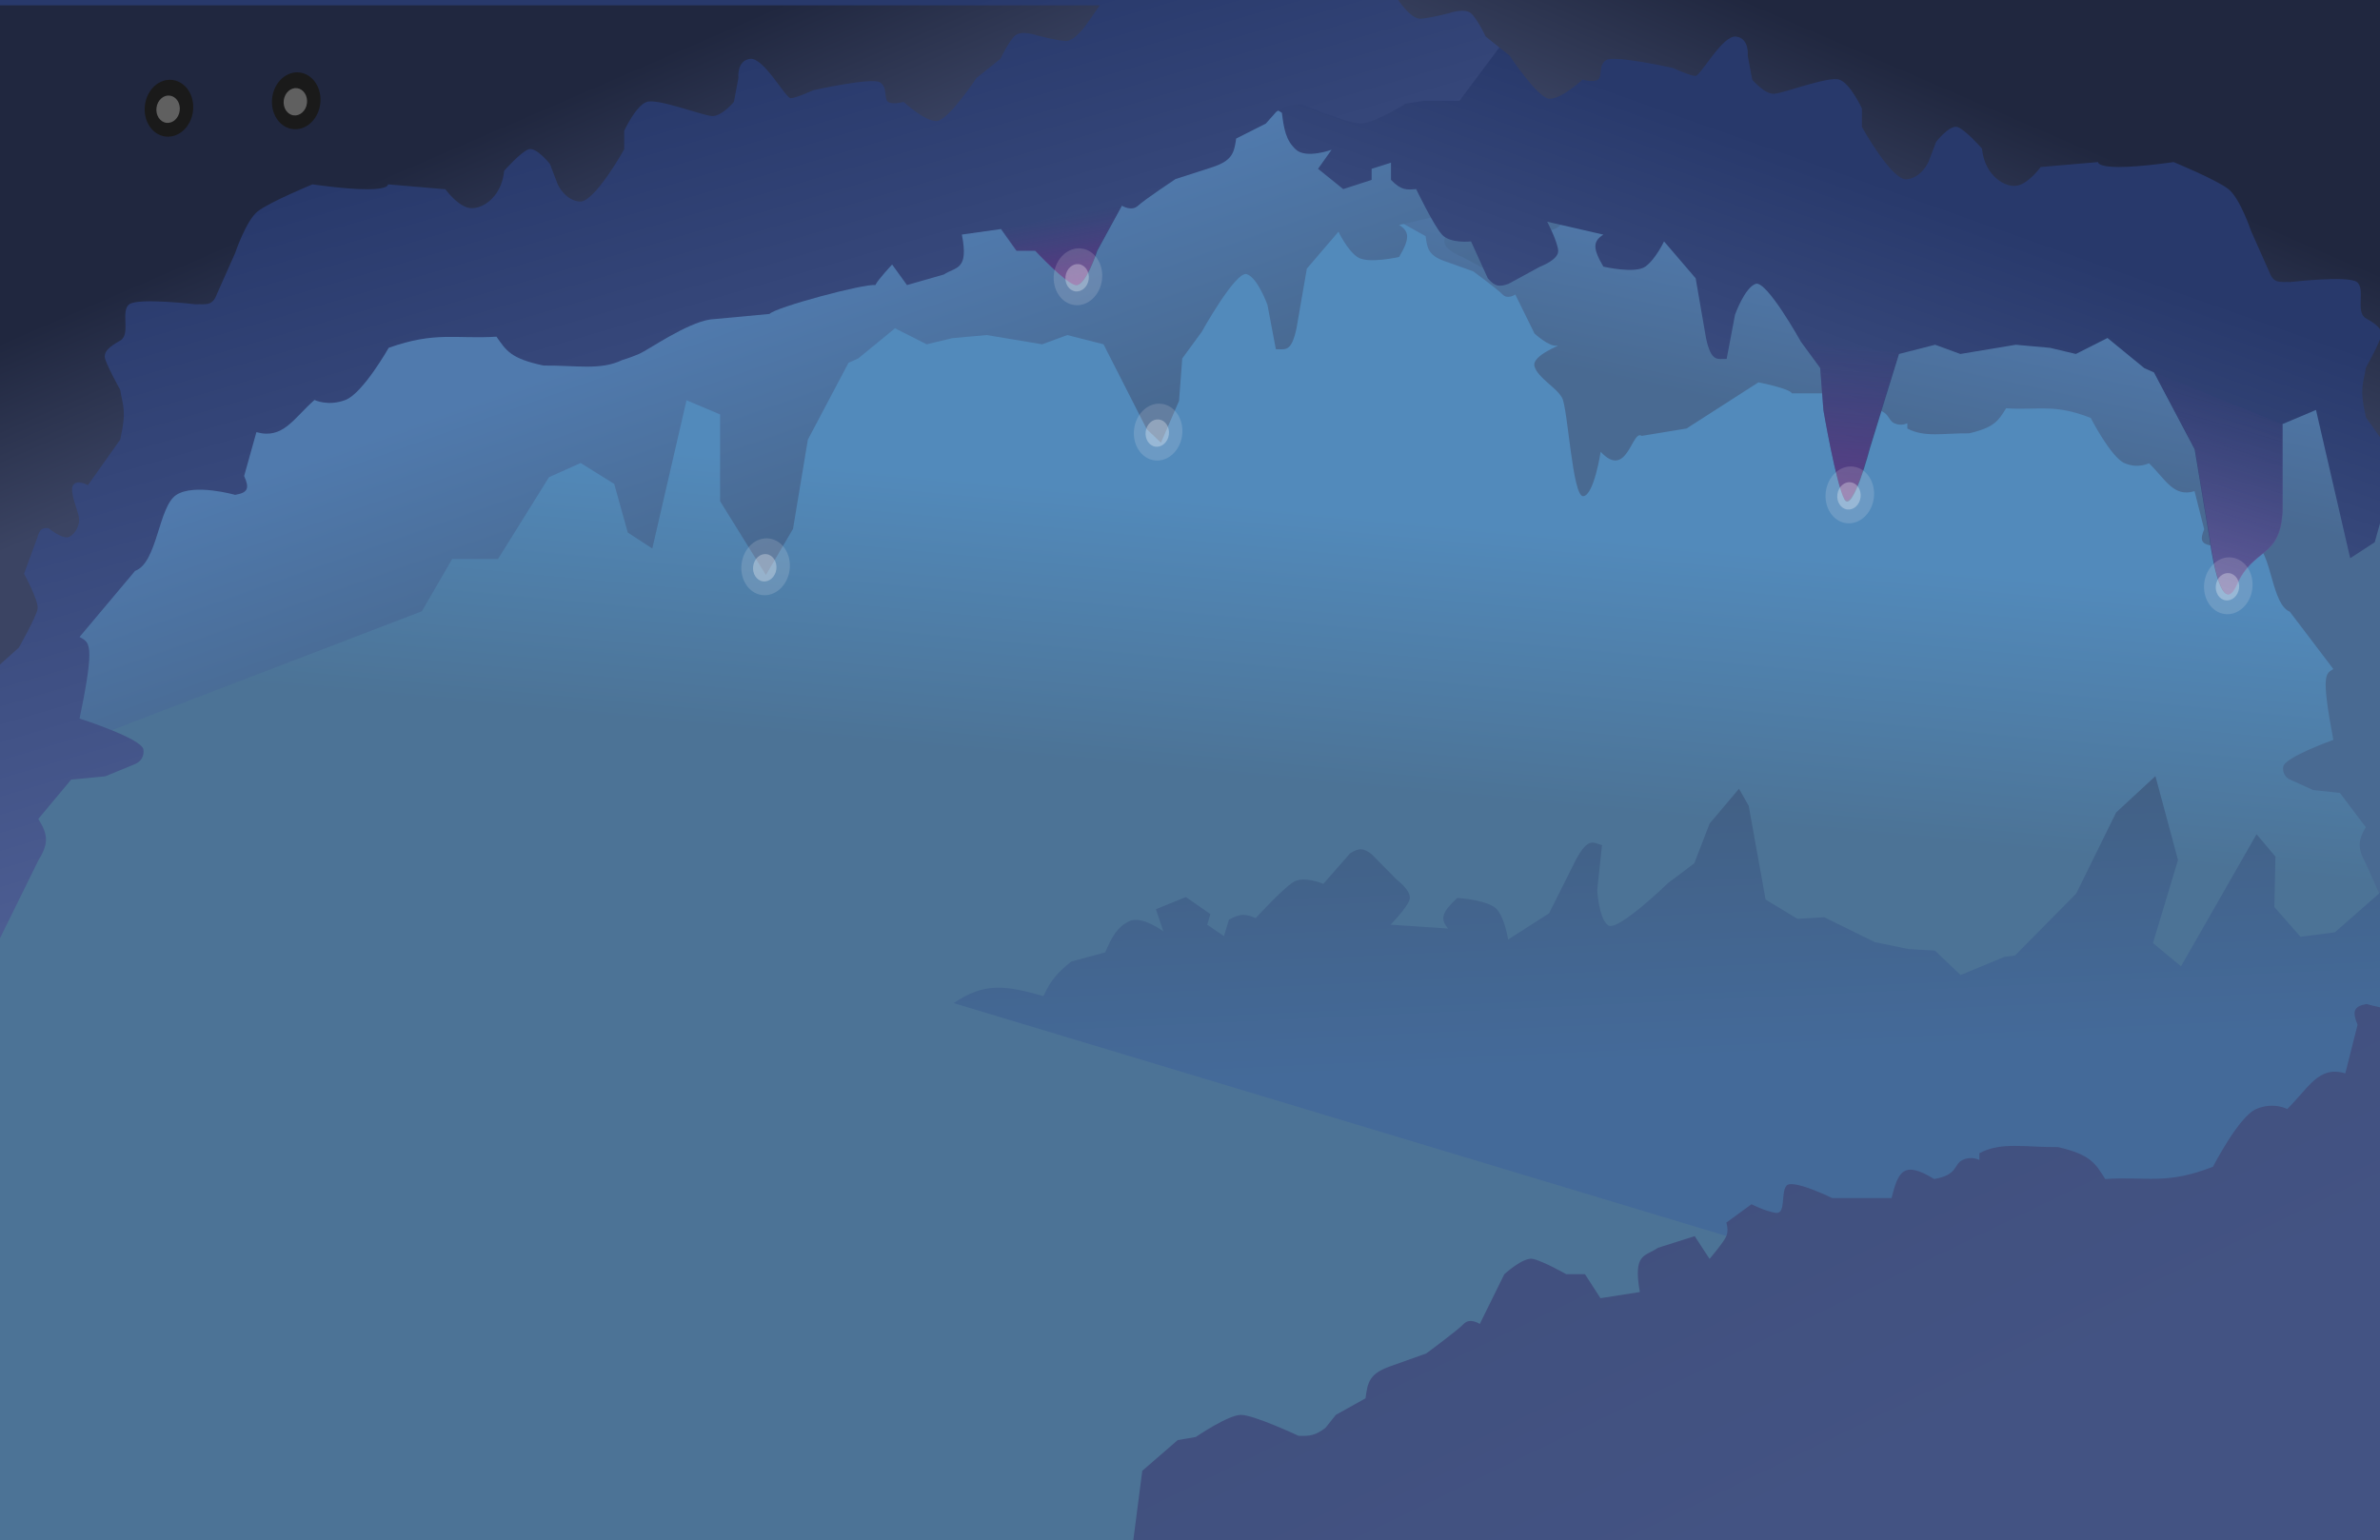 <svg width="2880" height="1864" viewBox="0 0 2880 1864" fill="none" xmlns="http://www.w3.org/2000/svg">
<rect x="0" y="0" width="2880" height="1864" fill="#333333" stroke="none"/>
<g clip-path="url(#clip0_599_805)">
<rect width="2880" height="1864" fill="url(#paint0_linear_599_805)"/>
<path d="M2902 131.165V1133L2862.77 1044.9C2853.88 1028.55 2852.12 1019.12 2862.77 1001.14L2831.51 959.719L2799.02 956.218L2770.83 943.382C2770.83 943.382 2761.63 939.882 2762.86 928.213C2764.08 916.544 2823.54 895.541 2823.54 895.541C2808.04 813.639 2814.72 815.715 2823.54 809.775L2770.83 740.346C2749.48 731.823 2748.76 672.667 2731.6 660.415C2714.43 648.163 2675.82 660.415 2675.82 660.415C2663.48 658.092 2662.02 653.496 2667.24 640.578L2655.59 594.487C2630.16 602.209 2620.75 580.438 2600.42 560.647C2600.42 560.647 2587.55 567.648 2571 560.647C2554.45 553.646 2529.93 505.804 2529.93 505.804C2485.4 488.345 2466.86 496.767 2427.57 494.135C2418.37 508.633 2414.33 517.12 2382.82 524.474C2351.78 524.142 2328.87 529.8 2308.04 518.64V512.222C2308.04 512.222 2300.69 516.306 2292.11 512.222C2283.52 508.138 2287.89 497.994 2265.13 494.135C2235.99 512.101 2230.88 501.105 2224.68 476.049H2168.29C2165.84 470.214 2127.85 462.775 2127.85 462.775L2040.87 518.64L1986.57 527.579C1974.81 519.167 1969.06 581.29 1936.95 546.845C1936.95 546.845 1928.77 599.972 1915.75 600.556C1902.72 601.14 1897.25 494.135 1890.24 481.457C1883.23 468.779 1861.05 457.52 1856.9 443.509C1852.76 429.497 1893.07 416.538 1883.87 418.288C1874.68 420.039 1856.9 403.702 1856.9 403.702L1833.61 356.444C1833.61 356.444 1824.42 362.862 1818.29 356.444C1812.16 350.026 1782.74 328.439 1782.74 328.439L1748.41 316.187C1728.87 309.268 1727.03 301.089 1725.12 285.848L1696.92 270.095L1687.11 257.843C1678 250.794 1672.24 249.67 1661.37 250.258C1661.37 250.258 1619.08 270.095 1606.82 270.095C1594.56 270.095 1563.91 249.091 1563.91 249.091L1546.75 246.174L1513.09 216.987L1502 131.165H2902Z" fill="url(#paint1_linear_599_805)"/>
<path d="M2138.33 52.596C2186.39 51.864 2211.4 -88.057 2239.87 -123L-29 25.035V946.717L510.477 739.859L547.19 676.568H602.649L664.357 577.537L702.632 560.411L743.25 585.728L759.654 644.551L789.336 663.91L830.736 484.462L871.354 501.588V606.576L926.813 695.928L959.62 640.083L977.586 532.117L1026.8 439.042L1038.51 433.83L1083.04 397.344L1121.31 416.704L1152.56 409.258L1193.96 405.535L1261.13 416.704L1291.59 405.535L1335.34 416.704L1387.67 519.458L1404.86 535.84L1426.73 485.207L1430.63 433.83L1454.07 401.812C1454.07 401.812 1495.47 327.352 1508.75 331.82C1522.02 336.287 1533.74 369.05 1533.74 369.05L1543.9 422.661C1555.25 422.392 1562.45 427.212 1568.89 397.344L1581.39 325.118L1619.66 280.443C1619.66 280.443 1629.82 302.036 1642.32 310.971C1654.81 319.906 1693.09 310.971 1693.09 310.971C1706.11 288.755 1705.82 280.432 1693.09 272.252L1761.05 256.616C1761.05 256.616 1748.55 280.443 1747.77 291.612C1746.99 302.781 1769.64 310.971 1769.64 310.971L1807.91 331.82C1818.09 335.323 1823.7 335.963 1832.91 325.118L1853.22 280.443C1853.22 280.443 1878.21 283.421 1888.37 272.252C1898.52 261.083 1919.61 217.152 1919.61 217.152C1931.1 217.985 1937.49 218.989 1950.08 205.983V185.134L1973.51 192.58V205.983L2007.88 217.152L2038.34 192.58L2021.94 169.498C2021.94 169.498 2052.4 180.667 2064.9 169.498C2077.4 158.329 2079.66 144.157 2082.09 124.822L2118.02 102.484C2129.73 85.252 2135.16 74.914 2138.33 52.596Z" fill="url(#paint2_linear_599_805)"/>
<path d="M1494.96 64.328C1446.9 63.596 1421.89 -48.057 1393.42 -83H3297.78V810.414L3122.81 751.591L3086.1 688.3H3030.64L2968.93 589.269L2930.66 572.143L2890.04 597.46L2873.64 656.283L2843.95 675.642L2802.55 496.194L2761.94 513.32V618.308C2759.06 676.337 2726.65 662.185 2706.48 707.66C2686.3 753.135 2673.67 651.815 2673.67 651.815L2655.7 543.849L2606.49 450.774L2594.78 445.562L2550.25 409.077L2511.98 428.436L2480.73 420.99L2439.34 417.267L2372.16 428.436L2341.7 417.267L2297.95 428.436L2263.03 541.869C2263.03 541.869 2241.83 623.203 2231.79 604.356C2221.74 585.51 2206.56 496.939 2206.56 496.939L2202.66 445.562L2179.22 413.544C2179.22 413.544 2137.82 339.084 2124.55 343.552C2111.27 348.02 2099.55 380.782 2099.55 380.782L2089.39 434.393C2078.04 434.124 2070.84 438.945 2064.4 409.077L2051.9 336.851L2013.63 292.175C2013.63 292.175 2003.47 313.768 1990.97 322.703C1978.48 331.638 1940.2 322.703 1940.2 322.703C1927.18 300.487 1927.47 292.164 1940.2 283.984L1872.24 268.348C1872.24 268.348 1884.74 292.175 1885.52 303.344C1886.3 314.513 1863.65 322.703 1863.65 322.703L1825.38 343.552C1815.2 347.055 1809.59 347.695 1800.38 336.851L1780.07 292.175C1780.07 292.175 1755.08 295.153 1744.92 283.984C1734.77 272.815 1713.68 228.884 1713.68 228.884C1702.2 229.717 1695.8 230.721 1683.21 217.715V196.866L1659.78 204.312V217.715L1625.41 228.884L1594.95 204.312L1611.35 181.23C1611.35 181.23 1580.89 192.399 1568.39 181.23C1555.89 170.061 1553.63 155.889 1551.2 136.554L1515.27 114.216C1503.56 96.984 1498.13 86.646 1494.96 64.328Z" fill="url(#paint3_linear_599_805)"/>
<path opacity="0.75" d="M2202.43 444.018L2179 412L2297.73 426.892L2262.81 540.325C2262.81 540.325 2241.61 621.658 2231.56 602.812C2221.52 583.966 2206.34 495.395 2206.34 495.395L2202.43 444.018Z" fill="url(#paint4_linear_599_805)"/>
<path d="M1262.61 1205.64C1216.38 1192.47 1191.34 1188.88 1154 1214.12L2977.32 1763.76L3204.05 1011.64L3019.54 1017.46L2966.13 1067.46L2913.03 1051.46L2825.36 1128.46L2783.77 1133.81L2752.19 1097.85L2753.46 1036.8L2730.63 1009.69L2639.2 1169.56L2605.26 1141.44L2635.56 1040.92L2608.25 939.361L2560.72 983.36L2512.36 1081.55L2438.38 1156.46L2425.65 1158.07L2372.49 1180.15L2341.44 1150.56L2309.37 1148.68L2268.66 1140.29L2207.57 1110.21L2175.18 1112.11L2136.52 1088.79L2116.07 975.305L2104.34 954.661L2068.79 996.827L2050.22 1044.89L2018.54 1068.78C2018.54 1068.78 1957.42 1128.12 1945.99 1120.01C1934.57 1111.9 1932.8 1077.15 1932.8 1077.15L1938.56 1022.89C1927.6 1019.87 1922.11 1013.18 1907.32 1039.92L1874.5 1105.46L1824.96 1137.19C1824.96 1137.19 1821.47 1113.59 1812.09 1101.42C1802.7 1089.26 1763.48 1086.77 1763.48 1086.77C1744.59 1104.28 1742.47 1112.33 1752.3 1123.84L1682.72 1119.2C1682.72 1119.2 1701.56 1099.99 1705.54 1089.52C1709.51 1079.06 1690.18 1064.68 1690.18 1064.68L1659.55 1033.67C1650.83 1027.38 1645.64 1025.14 1633.69 1032.87L1601.35 1069.78C1601.35 1069.78 1578.28 1059.72 1565.33 1067.48C1552.39 1075.24 1519.51 1111.22 1519.51 1111.22C1508.76 1107.1 1502.93 1104.3 1487.12 1113.12L1481.1 1133.08L1460.82 1119.19L1464.69 1106.35L1435 1085.74L1398.74 1100.47L1407.79 1127.31C1407.79 1127.31 1381.84 1107.82 1366.65 1114.91C1351.46 1121.99 1345.21 1134.91 1337.31 1152.72L1296.46 1163.74C1280.27 1176.86 1272.08 1185.19 1262.61 1205.64Z" fill="url(#paint5_linear_599_805)"/>
<path d="M-3.707 -1.001V1143.1L46.278 1041.67C57.609 1022.84 59.85 1011.98 46.278 991.284L86.111 943.588L127.505 939.557L163.432 924.778C163.432 924.778 175.147 920.748 173.585 907.312C172.023 893.877 96.264 869.693 96.264 869.693C116.012 775.391 107.504 777.782 96.264 770.942L163.432 691.001C190.629 681.188 191.548 613.076 213.417 598.968C235.286 584.861 284.49 598.968 284.49 598.968C300.208 596.294 302.068 591.002 295.424 576.128L310.264 523.058C342.671 531.95 354.662 506.883 380.556 484.095C380.556 484.095 396.957 492.157 418.045 484.095C439.132 476.034 470.373 420.949 470.373 420.949C527.117 400.846 550.734 410.543 600.804 407.513C612.526 424.206 617.671 433.977 657.818 442.445C697.368 442.063 726.565 448.578 753.103 435.728C753.103 435.728 762.475 433.04 773.409 428.338C784.344 423.636 830.325 391.131 859.322 386.688L931.176 379.97C938.205 371.909 1045.99 343.023 1059.26 345.038C1062.39 338.32 1079.57 320.183 1079.57 320.183L1097.53 345.038L1142.05 332.275C1157.04 322.59 1172.49 327.226 1163.92 283.907L1211.56 277.189L1230.31 303.388H1252.96C1252.96 303.388 1290.28 343.023 1302 345.038C1313.72 347.054 1327.93 303.388 1327.93 303.388L1357.61 248.975C1357.61 248.975 1369.33 256.364 1377.14 248.975C1384.95 241.585 1422.44 216.73 1422.44 216.73L1466.18 202.622C1491.07 194.656 1493.42 185.239 1495.85 167.69L1531.78 149.552L1544.28 135.445C1555.89 127.329 1563.23 126.035 1577.08 126.712C1577.08 126.712 1630.97 149.552 1646.59 149.552C1662.21 149.552 1701.26 125.368 1701.26 125.368L1723.13 122.01H1766.09L1858 -1.001H-3.707Z" fill="url(#paint6_linear_599_805)"/>
<path d="M1327.37 303.414L1357.05 249L1211 277.214L1229.74 303.414H1252.39C1252.39 303.414 1289.72 343.048 1301.44 345.064C1313.15 347.079 1327.37 303.414 1327.37 303.414Z" fill="url(#paint7_linear_599_805)"/>
<path d="M1330.84 6.437H-3.707L-2.926 806.865L22.843 783.783C22.843 783.783 43.927 746.554 45.489 736.874C47.051 727.194 29.09 694.433 29.09 694.433L45.489 649.758C48.084 640.736 50.929 638.473 58.764 639.334C58.764 639.334 75.944 653.481 83.753 649.758C91.562 646.035 97.028 634.866 95.466 625.931C93.904 616.996 83.753 594.659 88.438 587.213C93.123 579.767 106.399 587.213 106.399 587.213L145.443 532.113C153.762 495.597 148.29 490.918 145.443 471.802C145.443 471.802 126.702 438.296 126.702 431.595C126.702 424.893 132.168 419.681 145.443 412.235C158.718 404.79 145.443 376.495 156.376 368.305C167.308 360.114 236.807 368.305 236.807 368.305C248.534 367.573 256.828 371.507 262.577 355.647L284.442 306.504C284.442 306.504 297.717 267.041 311.773 255.873C325.829 244.704 378.149 223.111 378.149 223.111C378.149 223.111 417.974 229.068 444.524 229.068C471.075 229.068 469.513 223.111 469.513 223.111L539.012 229.068C539.012 229.068 552.287 247.682 566.343 251.405C580.399 255.128 606.762 240.949 610.073 206.73C610.073 206.73 630.376 183.648 639.747 180.67C649.118 177.691 665.516 198.54 665.516 198.54L674.887 223.111C674.887 223.111 683.477 242.47 701.438 243.959C719.398 245.449 755.319 180.67 755.319 180.67V158.332C755.319 158.332 769.375 127.804 782.65 123.337C795.925 118.869 849.807 139.718 861.52 140.462C873.234 141.207 888.07 123.337 888.07 123.337L893.537 94.298C893.537 94.298 891.194 73.45 907.593 71.216C923.991 68.982 950.542 118.869 956.789 118.869C963.036 118.869 984.12 109.19 984.12 109.19C984.12 109.19 1054.4 93.553 1064.55 99.51C1074.7 105.467 1069.24 119.614 1074.7 123.337C1080.17 127.06 1093.44 123.337 1093.44 123.337C1093.44 123.337 1119.99 147.908 1134.05 146.419C1148.11 144.93 1181.69 94.298 1181.69 94.298L1210.58 71.216C1210.58 71.216 1220.73 49.623 1228.54 42.922C1236.35 36.22 1255.09 42.922 1255.09 42.922C1255.09 42.922 1277.73 48.878 1289.45 49.623C1301.16 50.367 1316.78 26.541 1316.78 26.541L1330.84 6.437Z" fill="url(#paint8_linear_599_805)"/>
<path d="M1677.59 -20.513H3012.13L3011.35 779.915L2985.58 756.833C2985.58 756.833 2964.49 719.604 2962.93 709.924C2961.37 700.245 2979.33 667.483 2979.33 667.483L2962.93 622.808C2960.34 613.786 2957.49 611.523 2949.66 612.384C2949.66 612.384 2932.48 626.531 2924.67 622.808C2916.86 619.085 2911.39 607.916 2912.96 598.981C2914.52 590.046 2924.67 567.709 2919.98 560.263C2915.3 552.817 2902.02 560.263 2902.02 560.263L2862.98 505.163C2854.66 468.647 2860.13 463.968 2862.98 444.852C2862.98 444.852 2881.72 411.346 2881.72 404.645C2881.72 397.943 2876.25 392.731 2862.98 385.285C2849.7 377.84 2862.98 349.545 2852.05 341.355C2841.11 333.165 2771.61 341.355 2771.61 341.355C2759.89 340.623 2751.59 344.557 2745.85 328.697L2723.98 279.554C2723.98 279.554 2710.71 240.092 2696.65 228.923C2682.59 217.754 2630.27 196.161 2630.27 196.161C2630.27 196.161 2590.45 202.118 2563.9 202.118C2537.35 202.118 2538.91 196.161 2538.91 196.161L2469.41 202.118C2469.41 202.118 2456.13 220.732 2442.08 224.455C2428.02 228.178 2401.66 213.999 2398.35 179.78C2398.35 179.78 2378.05 156.698 2368.67 153.72C2359.3 150.741 2342.91 171.59 2342.91 171.59L2333.53 196.161C2333.53 196.161 2324.94 215.52 2306.98 217.009C2289.02 218.499 2253.1 153.72 2253.1 153.72V131.382C2253.1 131.382 2239.05 100.854 2225.77 96.387C2212.5 91.919 2158.62 112.768 2146.9 113.512C2135.19 114.257 2120.35 96.387 2120.35 96.387L2114.89 67.348C2114.89 67.348 2117.23 46.5 2100.83 44.266C2084.43 42.032 2057.88 91.919 2051.63 91.919C2045.39 91.919 2024.3 82.24 2024.3 82.24C2024.3 82.24 1954.02 66.603 1943.87 72.56C1933.72 78.517 1939.18 92.664 1933.72 96.387C1928.25 100.11 1914.98 96.387 1914.98 96.387C1914.98 96.387 1888.43 120.958 1874.37 119.469C1860.31 117.98 1826.74 67.348 1826.74 67.348L1797.84 44.266C1797.84 44.266 1787.69 22.673 1779.88 15.972C1772.07 9.27 1753.33 15.972 1753.33 15.972C1753.33 15.972 1730.69 21.928 1718.97 22.673C1707.26 23.418 1691.64 -0.409 1691.64 -0.409L1677.59 -20.513Z" fill="url(#paint9_linear_599_805)"/>
<path d="M3151.98 1889.52V613L3102 725.254C3090.66 746.084 3088.42 758.107 3102 781.01L3062.16 833.792L3020.77 838.252L2984.84 854.607C2984.84 854.607 2973.13 859.068 2974.69 873.936C2976.25 888.804 3052.01 915.566 3052.01 915.566C3032.26 1019.92 3040.77 1017.28 3052.01 1024.85L2984.84 1113.31C2957.64 1124.17 2956.73 1199.55 2934.86 1215.16C2912.99 1230.77 2863.78 1215.16 2863.78 1215.16C2848.07 1218.12 2846.21 1223.98 2852.85 1240.43L2838.01 1299.16C2805.6 1289.32 2793.61 1317.06 2767.72 1342.28C2767.72 1342.28 2751.32 1333.36 2730.23 1342.28C2709.14 1351.2 2677.9 1412.16 2677.9 1412.16C2621.16 1434.41 2597.54 1423.68 2547.47 1427.03C2535.75 1408.56 2530.6 1397.74 2490.46 1388.37C2450.91 1388.8 2421.71 1381.59 2395.17 1395.81V1403.98C2395.17 1403.98 2385.8 1398.78 2374.86 1403.98C2363.93 1409.19 2369.5 1422.11 2340.5 1427.03C2303.36 1404.14 2296.86 1418.15 2288.95 1450.07H2217.1C2217.1 1450.07 2168.67 1426.29 2161.65 1435.21C2154.62 1444.13 2161.65 1470.15 2148.37 1467.92C2135.09 1465.69 2119.47 1457.51 2119.47 1457.51L2089.01 1479.81C2089.01 1479.81 2092.13 1488.73 2089.01 1496.17C2085.89 1503.6 2068.7 1523.67 2068.7 1523.67L2050.74 1496.17L2006.22 1510.29C1991.23 1521.01 1975.78 1515.88 1984.35 1563.82L1936.71 1571.25L1917.97 1542.26H1895.32C1895.32 1542.26 1866.42 1525.9 1854.7 1523.67C1842.99 1521.44 1820.34 1542.26 1820.34 1542.26L1790.66 1602.47C1790.66 1602.47 1778.94 1594.3 1771.13 1602.47C1763.32 1610.65 1725.83 1638.16 1725.83 1638.16L1682.1 1653.77C1657.2 1662.58 1654.85 1673 1652.42 1692.43L1616.49 1712.5L1604 1728.11C1592.38 1737.09 1585.04 1738.52 1571.19 1737.77C1571.19 1737.77 1517.3 1712.5 1501.68 1712.5C1486.06 1712.5 1447.01 1739.26 1447.01 1739.26L1425.14 1742.98L1382.26 1780.17L1368.13 1889.52H3151.98Z" fill="url(#paint10_linear_599_805)"/>
<path opacity="0.75" d="M2656.21 544.075L2607 451L2762.44 513.546V618.534C2759.57 676.563 2727.16 662.411 2706.98 707.886C2686.81 753.361 2674.18 652.041 2674.18 652.041L2656.21 544.075Z" fill="url(#paint11_linear_599_805)"/>
<path opacity="0.15" d="M922.063 720.219C938.114 722.307 953.085 708.68 955.503 689.781C957.92 670.883 946.869 653.87 930.818 651.781C914.767 649.693 899.796 663.32 897.378 682.219C894.961 701.117 906.012 718.13 922.063 720.219Z" fill="#FFFBFB"/>
<path opacity="0.3" fill-rule="evenodd" clip-rule="evenodd" d="M939.445 689.013C938.281 698.109 931.04 704.653 923.309 703.647C915.578 702.641 910.221 694.458 911.385 685.362C912.548 676.266 919.789 669.722 927.52 670.728C935.251 671.734 940.608 679.917 939.445 689.013Z" fill="white"/>
<path opacity="0.15" d="M1300.06 369.219C1316.11 371.307 1331.09 357.68 1333.5 338.781C1335.92 319.883 1324.87 302.87 1308.82 300.781C1292.77 298.693 1277.8 312.32 1275.38 331.219C1272.96 350.117 1284.01 367.13 1300.06 369.219Z" fill="#FFFBFB"/>
<path opacity="0.3" fill-rule="evenodd" clip-rule="evenodd" d="M1317.44 338.013C1316.28 347.109 1309.04 353.653 1301.31 352.647C1293.58 351.641 1288.22 343.458 1289.38 334.362C1290.55 325.266 1297.79 318.722 1305.52 319.728C1313.25 320.734 1318.61 328.917 1317.44 338.013Z" fill="white"/>
<path opacity="0.15" d="M1397.06 557.219C1413.11 559.307 1428.09 545.68 1430.5 526.781C1432.92 507.883 1421.87 490.87 1405.82 488.781C1389.77 486.693 1374.8 500.32 1372.38 519.219C1369.96 538.117 1381.01 555.13 1397.06 557.219Z" fill="#FFFBFB"/>
<path opacity="0.3" fill-rule="evenodd" clip-rule="evenodd" d="M1414.44 526.013C1413.28 535.109 1406.04 541.653 1398.31 540.647C1390.58 539.641 1385.22 531.458 1386.38 522.362C1387.55 513.266 1394.79 506.722 1402.52 507.728C1410.25 508.734 1415.61 516.917 1414.44 526.013Z" fill="white"/>
<path opacity="0.15" d="M2234.06 633.219C2250.11 635.307 2265.09 621.68 2267.5 602.781C2269.92 583.883 2258.87 566.87 2242.82 564.781C2226.77 562.693 2211.8 576.32 2209.38 595.219C2206.96 614.117 2218.01 631.13 2234.06 633.219Z" fill="#FFFBFB"/>
<path opacity="0.3" fill-rule="evenodd" clip-rule="evenodd" d="M2251.44 602.013C2250.28 611.109 2243.04 617.653 2235.31 616.647C2227.58 615.641 2222.22 607.458 2223.38 598.362C2224.55 589.266 2231.79 582.722 2239.52 583.728C2247.25 584.734 2252.61 592.917 2251.44 602.013Z" fill="white"/>
<path opacity="0.15" d="M2692.06 743.219C2708.11 745.307 2723.09 731.68 2725.5 712.781C2727.92 693.883 2716.87 676.87 2700.82 674.781C2684.77 672.693 2669.8 686.32 2667.38 705.219C2664.96 724.117 2676.01 741.13 2692.06 743.219Z" fill="#FFFBFB"/>
<path opacity="0.3" fill-rule="evenodd" clip-rule="evenodd" d="M2709.44 712.013C2708.28 721.109 2701.04 727.653 2693.31 726.647C2685.58 725.641 2680.22 717.458 2681.38 708.362C2682.55 699.266 2689.79 692.722 2697.52 693.728C2705.25 694.734 2710.61 702.917 2709.44 712.013Z" fill="white"/>
<g style="mix-blend-mode:screen">
<path d="M200.063 165.219C216.114 167.307 231.085 153.68 233.503 134.781C235.92 115.883 224.869 98.87 208.818 96.781C192.767 94.693 177.796 108.32 175.378 127.219C172.961 146.117 184.012 163.13 200.063 165.219Z" fill="#1A1A1A"/>
</g>
<g style="mix-blend-mode:screen">
<path fill-rule="evenodd" clip-rule="evenodd" d="M217.445 134.013C216.281 143.109 209.04 149.653 201.309 148.647C193.578 147.641 188.221 139.458 189.385 130.362C190.548 121.266 197.789 114.722 205.52 115.728C213.251 116.734 218.608 124.917 217.445 134.013Z" fill="#606060"/>
</g>
<g style="mix-blend-mode:screen">
<path d="M354.062 156.218C370.113 158.307 385.085 144.68 387.502 125.781C389.92 106.883 378.868 89.87 362.818 87.781C346.767 85.693 331.795 99.32 329.378 118.218C326.96 137.117 338.012 154.13 354.062 156.218Z" fill="#1A1A1A"/>
<path fill-rule="evenodd" clip-rule="evenodd" d="M371.445 125.013C370.281 134.109 363.04 140.653 355.309 139.647C347.578 138.641 342.221 130.458 343.385 121.362C344.548 112.266 351.79 105.722 359.52 106.728C367.251 107.734 372.609 115.917 371.445 125.013Z" fill="#606060"/>
</g>
</g>
<defs>
<linearGradient id="paint0_linear_599_805" x1="1816.88" y1="23.369" x2="1682.97" y2="1452.81" gradientUnits="userSpaceOnUse">
<stop offset="0.427" stop-color="#528ABB"/>
<stop offset="0.657" stop-color="#4C7396"/>
</linearGradient>
<linearGradient id="paint1_linear_599_805" x1="2480.95" y1="343.604" x2="2432.61" y2="564.359" gradientUnits="userSpaceOnUse">
<stop stop-color="#517BAE"/>
<stop offset="1" stop-color="#496A92"/>
</linearGradient>
<linearGradient id="paint2_linear_599_805" x1="1225.2" y1="254.153" x2="1417.59" y2="798.682" gradientUnits="userSpaceOnUse">
<stop stop-color="#507AAD"/>
<stop offset="1" stop-color="#405875"/>
</linearGradient>
<linearGradient id="paint3_linear_599_805" x1="2408.09" y1="265.885" x2="2215.7" y2="810.415" gradientUnits="userSpaceOnUse">
<stop stop-color="#28396B"/>
<stop offset="1" stop-color="#4D5E93"/>
</linearGradient>
<linearGradient id="paint4_linear_599_805" x1="2255.5" y1="409.5" x2="2230" y2="715.5" gradientUnits="userSpaceOnUse">
<stop stop-color="#354679" stop-opacity="0.5"/>
<stop offset="1" stop-color="#8E208E"/>
</linearGradient>
<linearGradient id="paint5_linear_599_805" x1="2195.05" y1="1276.21" x2="2168.01" y2="699.329" gradientUnits="userSpaceOnUse">
<stop stop-color="#446A99"/>
<stop offset="1" stop-color="#405875"/>
</linearGradient>
<linearGradient id="paint6_linear_599_805" x1="488.006" y1="197.974" x2="706.232" y2="943.67" gradientUnits="userSpaceOnUse">
<stop stop-color="#28396B"/>
<stop offset="1" stop-color="#4D5E93"/>
</linearGradient>
<linearGradient id="paint7_linear_599_805" x1="1270.5" y1="263.5" x2="1295.93" y2="401.794" gradientUnits="userSpaceOnUse">
<stop stop-color="#354679" stop-opacity="0.5"/>
<stop offset="1" stop-color="#8E208E"/>
</linearGradient>
<linearGradient id="paint8_linear_599_805" x1="394.275" y1="242.995" x2="488.006" y2="459.467" gradientUnits="userSpaceOnUse">
<stop stop-color="#20273F"/>
<stop offset="1" stop-color="#3B4463"/>
</linearGradient>
<linearGradient id="paint9_linear_599_805" x1="2614.15" y1="216.045" x2="2520.42" y2="432.517" gradientUnits="userSpaceOnUse">
<stop stop-color="#20273F"/>
<stop offset="1" stop-color="#3B4463"/>
</linearGradient>
<linearGradient id="paint10_linear_599_805" x1="2688.54" y1="1591.22" x2="2312.87" y2="818.315" gradientUnits="userSpaceOnUse">
<stop stop-color="#435383"/>
<stop offset="1" stop-color="#3E4D7A"/>
</linearGradient>
<linearGradient id="paint11_linear_599_805" x1="2735.5" y1="443.5" x2="2640" y2="770.5" gradientUnits="userSpaceOnUse">
<stop offset="0.007" stop-color="#28396B" stop-opacity="0.5"/>
<stop offset="1" stop-color="#8669B5"/>
</linearGradient>
<clipPath id="clip0_599_805">
<rect width="2880" height="1864" fill="white"/>
</clipPath>
</defs>
</svg>
